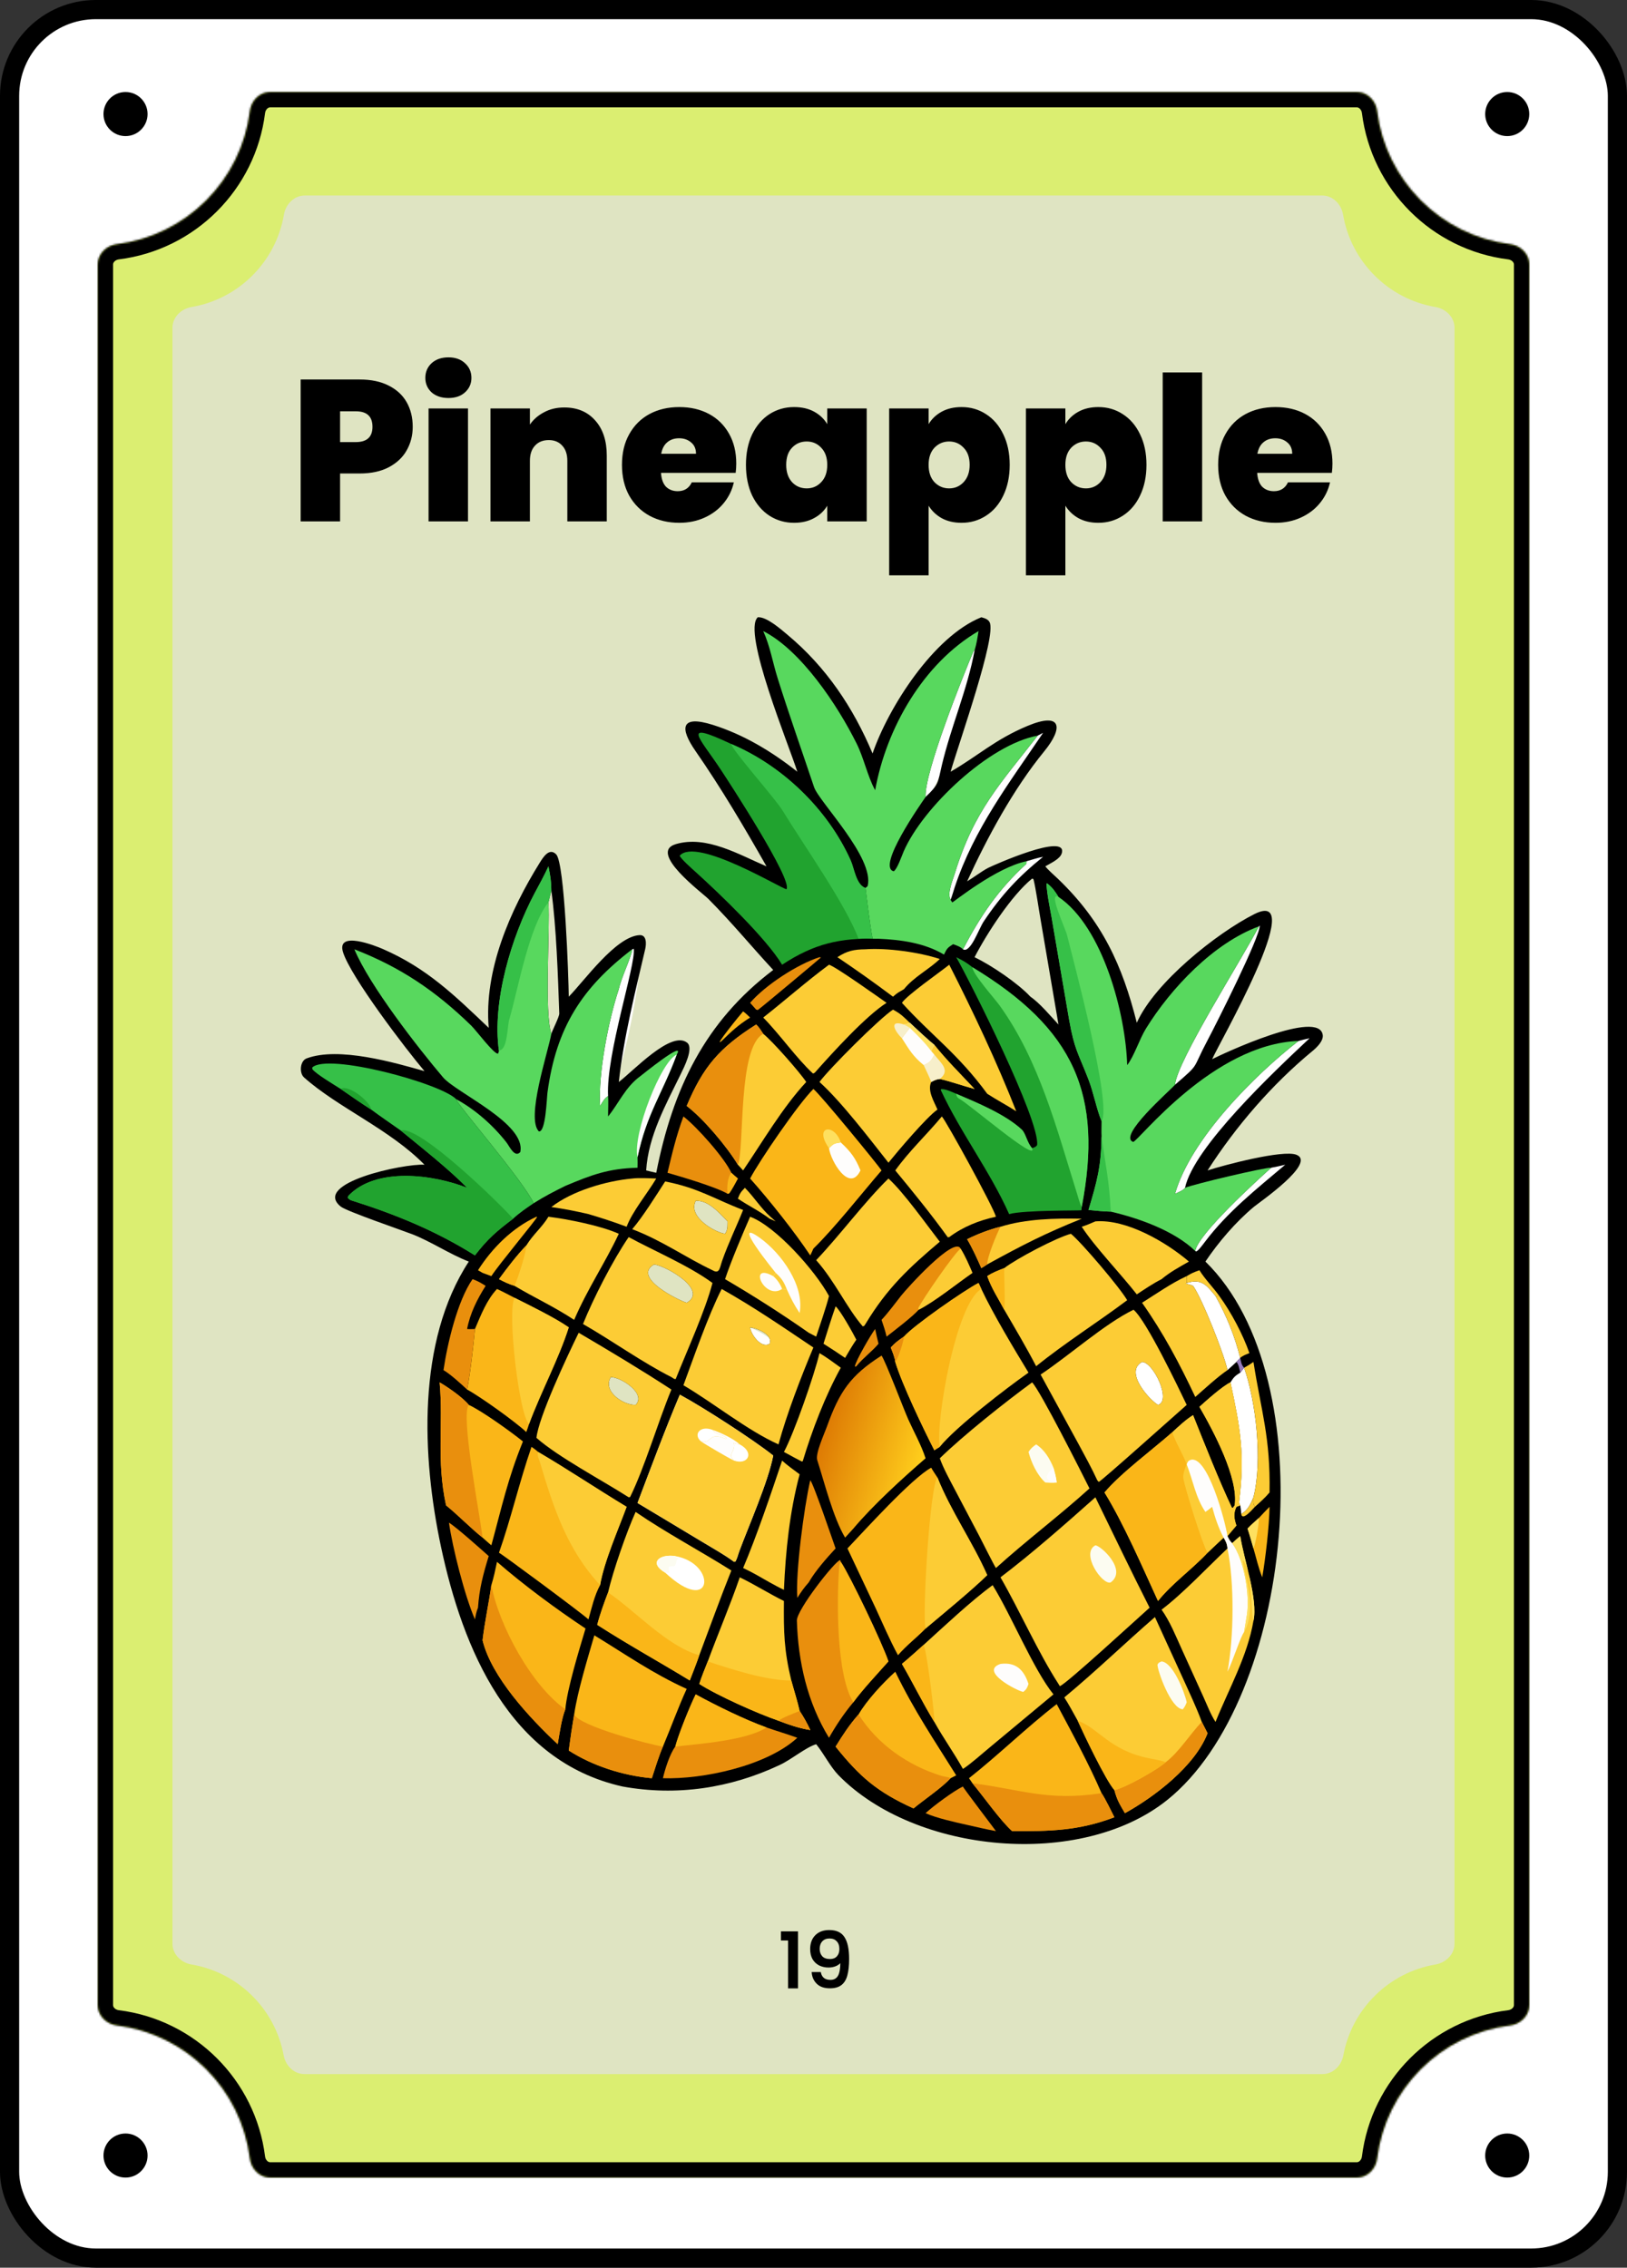 <svg width="849" height="1183" viewBox="0 0 849 1183" fill="none" xmlns="http://www.w3.org/2000/svg">
<rect x="0" y="0" width="849" height="1183" fill="#333333" stroke="none"/>
<rect x="5" y="5" width="839" height="1173" rx="45" fill="white"/>
<rect x="5" y="5" width="839" height="1173" rx="45" stroke="black" stroke-width="10"/>
<circle cx="786.5" cy="1124.5" r="11.5" fill="black"/>
<circle cx="786.5" cy="59.5" r="11.5" fill="black"/>
<path d="M77 1124.5C77 1130.85 71.851 1136 65.5 1136C59.149 1136 54 1130.85 54 1124.5C54 1118.15 59.149 1113 65.5 1113C71.851 1113 77 1118.15 77 1124.5Z" fill="black"/>
<path d="M77 59.5C77 65.851 71.851 71 65.5 71C59.149 71 54 65.851 54 59.5C54 53.149 59.149 48 65.5 48C71.851 48 77 53.149 77 59.5Z" fill="black"/>
<mask id="path-6-inside-1_1_2872" fill="white">
<path d="M708 48C713.523 48 717.934 52.5 718.616 57.98C723.122 94.183 751.817 122.878 788.02 127.384C793.5 128.066 798 132.477 798 138V1046C798 1051.52 793.5 1055.93 788.02 1056.62C751.817 1061.12 723.122 1089.82 718.616 1126.02C717.934 1131.5 713.523 1136 708 1136H141C135.477 1136 131.066 1131.5 130.384 1126.02C125.878 1089.82 97.183 1061.12 60.98 1056.62C55.5 1055.93 51 1051.52 51 1046V138C51 132.477 55.5 128.066 60.98 127.384C97.183 122.878 125.878 94.183 130.384 57.98C131.066 52.5 135.477 48 141 48H708Z"/>
</mask>
<path d="M708 48C713.523 48 717.934 52.5 718.616 57.98C723.122 94.183 751.817 122.878 788.02 127.384C793.5 128.066 798 132.477 798 138V1046C798 1051.52 793.5 1055.93 788.02 1056.62C751.817 1061.12 723.122 1089.82 718.616 1126.02C717.934 1131.5 713.523 1136 708 1136H141C135.477 1136 131.066 1131.5 130.384 1126.02C125.878 1089.82 97.183 1061.12 60.98 1056.62C55.5 1055.93 51 1051.52 51 1046V138C51 132.477 55.5 128.066 60.98 127.384C97.183 122.878 125.878 94.183 130.384 57.98C131.066 52.5 135.477 48 141 48H708Z" fill="#DBEE71"/>
<path d="M130.384 1126.02L138.322 1125.03L130.384 1126.02ZM718.616 1126.02L710.678 1125.03L718.616 1126.02ZM788.02 1056.62L789.008 1064.56L788.02 1056.62ZM718.616 57.98L726.555 56.992L718.616 57.98ZM718.616 57.98L710.678 58.968C715.635 98.806 747.194 130.365 787.032 135.322L788.02 127.384L789.008 119.445C756.44 115.392 730.608 89.56 726.555 56.992L718.616 57.98ZM798 138H790V1046H798H806V138H798ZM788.02 1056.62L787.032 1048.68C747.194 1053.64 715.635 1085.19 710.678 1125.03L718.616 1126.02L726.555 1127.01C730.608 1094.44 756.44 1068.61 789.008 1064.56L788.02 1056.62ZM708 1136V1128H141V1136V1144H708V1136ZM130.384 1126.02L138.322 1125.03C133.365 1085.19 101.806 1053.64 61.968 1048.68L60.98 1056.62L59.992 1064.56C92.56 1068.61 118.392 1094.44 122.445 1127.01L130.384 1126.02ZM51 1046H59V138H51H43V1046H51ZM60.98 127.384L61.968 135.322C101.806 130.365 133.365 98.806 138.322 58.968L130.384 57.98L122.445 56.992C118.392 89.56 92.56 115.392 59.992 119.445L60.98 127.384ZM141 48V56H708V48V40H141V48ZM130.384 57.98L138.322 58.968C138.438 58.039 138.872 57.231 139.427 56.696C139.954 56.189 140.494 56 141 56V48V40C130.84 40 123.547 48.133 122.445 56.992L130.384 57.98ZM51 138H59C59 137.494 59.189 136.954 59.696 136.427C60.231 135.872 61.039 135.438 61.968 135.322L60.98 127.384L59.992 119.445C51.133 120.547 43 127.84 43 138H51ZM60.98 1056.62L61.968 1048.68C61.039 1048.56 60.231 1048.13 59.696 1047.57C59.189 1047.05 59 1046.51 59 1046H51H43C43 1056.16 51.133 1063.45 59.992 1064.56L60.98 1056.62ZM141 1136V1128C140.494 1128 139.954 1127.81 139.427 1127.3C138.872 1126.77 138.438 1125.96 138.322 1125.03L130.384 1126.02L122.445 1127.01C123.547 1135.87 130.84 1144 141 1144V1136ZM718.616 1126.02L710.678 1125.03C710.562 1125.96 710.128 1126.77 709.573 1127.3C709.046 1127.81 708.506 1128 708 1128V1136V1144C718.16 1144 725.453 1135.87 726.555 1127.01L718.616 1126.02ZM798 1046H790C790 1046.51 789.811 1047.05 789.304 1047.57C788.769 1048.13 787.961 1048.56 787.032 1048.68L788.02 1056.62L789.008 1064.56C797.867 1063.45 806 1056.16 806 1046H798ZM788.02 127.384L787.032 135.322C787.961 135.438 788.769 135.872 789.304 136.427C789.811 136.954 790 137.494 790 138H798H806C806 127.84 797.867 120.547 789.008 119.445L788.02 127.384ZM718.616 57.98L726.555 56.992C725.453 48.133 718.16 40 708 40V48V56C708.506 56 709.046 56.189 709.573 56.696C710.128 57.231 710.562 58.039 710.678 58.968L718.616 57.98Z" fill="black" mask="url(#path-6-inside-1_1_2872)"/>
<path d="M690 102C695.523 102 699.911 106.512 700.837 111.957C705.019 136.563 724.437 155.981 749.043 160.163C754.488 161.089 759 165.477 759 171V1014C759 1019.52 754.488 1023.91 749.043 1024.84C724.711 1028.97 705.454 1048 700.984 1072.22C699.993 1077.59 695.633 1082 690.175 1082H158.825C153.367 1082 149.007 1077.59 148.016 1072.22C143.546 1048 124.288 1028.97 99.957 1024.84C94.512 1023.91 90 1019.52 90 1014V171C90 165.477 94.512 161.089 99.957 160.163C124.563 155.981 143.981 136.563 148.163 111.957C149.089 106.512 153.477 102 159 102H690Z" fill="#DFE4C2"/>
<mask id="path-9-outside-2_1_2872" maskUnits="userSpaceOnUse" x="407" y="1006" width="37" height="32" fill="black">
<rect fill="white" x="407" y="1006" width="37" height="32"/>
<path d="M407.8 1012V1007.84H416.12V1037H411.52V1012H407.8ZM428.064 1029.08C428.331 1030.41 428.904 1031.43 429.784 1032.12C430.664 1032.81 431.851 1033.16 433.344 1033.16C435.238 1033.16 436.624 1032.41 437.504 1030.92C438.384 1029.43 438.824 1026.88 438.824 1023.28C438.184 1024.19 437.278 1024.89 436.104 1025.4C434.958 1025.88 433.704 1026.12 432.344 1026.12C430.611 1026.12 429.038 1025.77 427.624 1025.08C426.211 1024.36 425.091 1023.31 424.264 1021.92C423.464 1020.51 423.064 1018.8 423.064 1016.8C423.064 1013.87 423.918 1011.53 425.624 1009.8C427.358 1008.04 429.731 1007.16 432.744 1007.16C436.371 1007.16 438.944 1008.37 440.464 1010.8C442.011 1013.2 442.784 1016.89 442.784 1021.88C442.784 1025.32 442.491 1028.13 441.904 1030.32C441.344 1032.51 440.358 1034.16 438.944 1035.28C437.531 1036.4 435.571 1036.96 433.064 1036.96C430.211 1036.96 428.011 1036.21 426.464 1034.72C424.918 1033.23 424.051 1031.35 423.864 1029.08H428.064ZM433.144 1022.28C434.744 1022.28 435.998 1021.79 436.904 1020.8C437.838 1019.79 438.304 1018.45 438.304 1016.8C438.304 1014.96 437.811 1013.53 436.824 1012.52C435.864 1011.48 434.544 1010.96 432.864 1010.96C431.184 1010.96 429.851 1011.49 428.864 1012.56C427.904 1013.6 427.424 1014.97 427.424 1016.68C427.424 1018.31 427.891 1019.65 428.824 1020.72C429.784 1021.76 431.224 1022.28 433.144 1022.28Z"/>
</mask>
<path d="M407.8 1012V1007.84H416.12V1037H411.52V1012H407.8ZM428.064 1029.08C428.331 1030.41 428.904 1031.43 429.784 1032.12C430.664 1032.81 431.851 1033.16 433.344 1033.16C435.238 1033.16 436.624 1032.41 437.504 1030.92C438.384 1029.43 438.824 1026.88 438.824 1023.28C438.184 1024.19 437.278 1024.89 436.104 1025.4C434.958 1025.88 433.704 1026.12 432.344 1026.12C430.611 1026.12 429.038 1025.77 427.624 1025.08C426.211 1024.36 425.091 1023.31 424.264 1021.92C423.464 1020.51 423.064 1018.8 423.064 1016.8C423.064 1013.87 423.918 1011.53 425.624 1009.8C427.358 1008.04 429.731 1007.16 432.744 1007.16C436.371 1007.16 438.944 1008.37 440.464 1010.8C442.011 1013.2 442.784 1016.89 442.784 1021.88C442.784 1025.32 442.491 1028.13 441.904 1030.32C441.344 1032.51 440.358 1034.16 438.944 1035.28C437.531 1036.4 435.571 1036.96 433.064 1036.96C430.211 1036.96 428.011 1036.21 426.464 1034.72C424.918 1033.23 424.051 1031.35 423.864 1029.08H428.064ZM433.144 1022.28C434.744 1022.28 435.998 1021.79 436.904 1020.8C437.838 1019.79 438.304 1018.45 438.304 1016.8C438.304 1014.96 437.811 1013.53 436.824 1012.52C435.864 1011.48 434.544 1010.96 432.864 1010.96C431.184 1010.96 429.851 1011.49 428.864 1012.56C427.904 1013.6 427.424 1014.97 427.424 1016.68C427.424 1018.31 427.891 1019.65 428.824 1020.72C429.784 1021.76 431.224 1022.28 433.144 1022.28Z" fill="black"/>
<path d="M407.8 1012H407.5V1012.3H407.8V1012ZM407.8 1007.84V1007.54H407.5V1007.84H407.8ZM416.12 1007.84H416.42V1007.54H416.12V1007.84ZM416.12 1037V1037.3H416.42V1037H416.12ZM411.52 1037H411.22V1037.3H411.52V1037ZM411.52 1012H411.82V1011.7H411.52V1012ZM407.8 1012H408.1V1007.84H407.8H407.5V1012H407.8ZM407.8 1007.84V1008.14H416.12V1007.84V1007.54H407.8V1007.84ZM416.12 1007.84H415.82V1037H416.12H416.42V1007.84H416.12ZM416.12 1037V1036.7H411.52V1037V1037.3H416.12V1037ZM411.52 1037H411.82V1012H411.52H411.22V1037H411.52ZM411.52 1012V1011.7H407.8V1012V1012.3H411.52V1012ZM428.064 1029.08L428.359 1029.02L428.31 1028.78H428.064V1029.08ZM429.784 1032.12L429.599 1032.36L429.784 1032.12ZM437.504 1030.92L437.246 1030.77L437.504 1030.92ZM438.824 1023.28H439.124V1022.33L438.579 1023.11L438.824 1023.28ZM436.104 1025.4L436.22 1025.68L436.223 1025.68L436.104 1025.4ZM427.624 1025.08L427.488 1025.35L427.492 1025.35L427.624 1025.08ZM424.264 1021.92L424.003 1022.07L424.007 1022.07L424.264 1021.92ZM425.624 1009.8L425.411 1009.59L425.411 1009.59L425.624 1009.8ZM440.464 1010.8L440.21 1010.96L440.212 1010.96L440.464 1010.8ZM441.904 1030.32L441.615 1030.24L441.614 1030.25L441.904 1030.32ZM438.944 1035.28L439.131 1035.52L438.944 1035.28ZM426.464 1034.72L426.256 1034.94L426.464 1034.72ZM423.864 1029.08V1028.78H423.539L423.565 1029.1L423.864 1029.08ZM436.904 1020.8L436.684 1020.6L436.683 1020.6L436.904 1020.8ZM436.824 1012.52L436.604 1012.72L436.609 1012.73L436.824 1012.52ZM428.864 1012.56L428.644 1012.36L428.644 1012.36L428.864 1012.56ZM428.824 1020.72L428.599 1020.92L428.604 1020.92L428.824 1020.72ZM428.064 1029.08L427.77 1029.14C428.048 1030.53 428.651 1031.61 429.599 1032.36L429.784 1032.12L429.97 1031.88C429.157 1031.24 428.614 1030.3 428.359 1029.02L428.064 1029.08ZM429.784 1032.12L429.599 1032.36C430.547 1033.1 431.806 1033.46 433.344 1033.46V1033.16V1032.86C431.896 1032.86 430.782 1032.52 429.97 1031.88L429.784 1032.12ZM433.344 1033.16V1033.46C435.332 1033.46 436.823 1032.67 437.763 1031.07L437.504 1030.92L437.246 1030.77C436.426 1032.16 435.143 1032.86 433.344 1032.86V1033.16ZM437.504 1030.92L437.763 1031.07C438.687 1029.5 439.124 1026.89 439.124 1023.28H438.824H438.524C438.524 1026.87 438.082 1029.35 437.246 1030.77L437.504 1030.92ZM438.824 1023.28L438.579 1023.11C437.976 1023.96 437.116 1024.64 435.985 1025.12L436.104 1025.4L436.223 1025.68C437.439 1025.15 438.393 1024.41 439.069 1023.45L438.824 1023.28ZM436.104 1025.4L435.989 1025.12C434.882 1025.59 433.668 1025.82 432.344 1025.82V1026.12V1026.42C433.74 1026.42 435.034 1026.17 436.22 1025.68L436.104 1025.4ZM432.344 1026.12V1025.82C430.652 1025.82 429.125 1025.48 427.757 1024.81L427.624 1025.08L427.492 1025.35C428.951 1026.06 430.57 1026.42 432.344 1026.42V1026.12ZM427.624 1025.08L427.761 1024.81C426.399 1024.12 425.32 1023.11 424.522 1021.77L424.264 1021.92L424.007 1022.07C424.862 1023.51 426.024 1024.6 427.488 1025.35L427.624 1025.08ZM424.264 1021.92L424.525 1021.77C423.756 1020.41 423.364 1018.76 423.364 1016.8H423.064H422.764C422.764 1018.84 423.173 1020.6 424.003 1022.07L424.264 1021.92ZM423.064 1016.8H423.364C423.364 1013.93 424.198 1011.68 425.838 1010.01L425.624 1009.8L425.411 1009.59C423.638 1011.39 422.764 1013.81 422.764 1016.8H423.064ZM425.624 1009.8L425.838 1010.01C427.503 1008.32 429.793 1007.46 432.744 1007.46V1007.16V1006.86C429.67 1006.86 427.212 1007.76 425.411 1009.59L425.624 1009.8ZM432.744 1007.16V1007.46C436.299 1007.46 438.76 1008.64 440.21 1010.96L440.464 1010.8L440.719 1010.64C439.129 1008.1 436.443 1006.86 432.744 1006.86V1007.16ZM440.464 1010.8L440.212 1010.96C441.712 1013.29 442.484 1016.91 442.484 1021.88H442.784H443.084C443.084 1016.87 442.31 1013.11 440.717 1010.64L440.464 1010.8ZM442.784 1021.88H442.484C442.484 1025.31 442.192 1028.09 441.615 1030.24L441.904 1030.32L442.194 1030.4C442.79 1028.18 443.084 1025.33 443.084 1021.88H442.784ZM441.904 1030.32L441.614 1030.25C441.066 1032.38 440.108 1033.97 438.758 1035.04L438.944 1035.28L439.131 1035.52C440.607 1034.35 441.623 1032.63 442.195 1030.39L441.904 1030.32ZM438.944 1035.28L438.758 1035.04C437.415 1036.11 435.529 1036.66 433.064 1036.66V1036.96V1037.26C435.613 1037.26 437.647 1036.69 439.131 1035.52L438.944 1035.28ZM433.064 1036.96V1036.66C430.263 1036.66 428.147 1035.93 426.673 1034.5L426.464 1034.72L426.256 1034.94C427.875 1036.5 430.159 1037.26 433.064 1037.26V1036.96ZM426.464 1034.72L426.673 1034.5C425.182 1033.06 424.344 1031.25 424.163 1029.06L423.864 1029.08L423.565 1029.1C423.758 1031.44 424.654 1033.39 426.256 1034.94L426.464 1034.72ZM423.864 1029.08V1029.38H428.064V1029.08V1028.78H423.864V1029.08ZM433.144 1022.28V1022.58C434.811 1022.58 436.151 1022.06 437.125 1021L436.904 1020.8L436.683 1020.6C435.845 1021.51 434.678 1021.98 433.144 1021.98V1022.28ZM436.904 1020.8L437.125 1021C438.119 1019.92 438.604 1018.51 438.604 1016.8H438.304H438.004C438.004 1018.39 437.556 1019.65 436.684 1020.6L436.904 1020.8ZM438.304 1016.8H438.604C438.604 1014.91 438.095 1013.4 437.039 1012.31L436.824 1012.52L436.609 1012.73C437.527 1013.67 438.004 1015.01 438.004 1016.8H438.304ZM436.824 1012.52L437.045 1012.32C436.017 1011.2 434.611 1010.66 432.864 1010.66V1010.96V1011.26C434.478 1011.26 435.711 1011.76 436.604 1012.72L436.824 1012.52ZM432.864 1010.96V1010.66C431.115 1010.66 429.697 1011.22 428.644 1012.36L428.864 1012.56L429.085 1012.76C430.005 1011.77 431.254 1011.26 432.864 1011.26V1010.96ZM428.864 1012.56L428.644 1012.36C427.623 1013.46 427.124 1014.91 427.124 1016.68H427.424H427.724C427.724 1015.03 428.186 1013.74 429.085 1012.76L428.864 1012.56ZM427.424 1016.68H427.124C427.124 1018.37 427.61 1019.79 428.599 1020.92L428.824 1020.72L429.05 1020.52C428.172 1019.52 427.724 1018.25 427.724 1016.68H427.424ZM428.824 1020.72L428.604 1020.92C429.639 1022.04 431.172 1022.58 433.144 1022.58V1022.28V1021.98C431.277 1021.98 429.93 1021.48 429.045 1020.52L428.824 1020.72Z" fill="black" mask="url(#path-9-outside-2_1_2872)"/>
<path d="M215.365 222.65C215.365 227.13 214.315 231.225 212.215 234.935C210.185 238.575 207.07 241.515 202.87 243.755C198.74 245.925 193.665 247.01 187.645 247.01H177.46V272H156.88V197.975H187.645C193.595 197.975 198.635 199.025 202.765 201.125C206.965 203.225 210.115 206.13 212.215 209.84C214.315 213.55 215.365 217.82 215.365 222.65ZM185.65 230.63C191.46 230.63 194.365 227.97 194.365 222.65C194.365 217.26 191.46 214.565 185.65 214.565H177.46V230.63H185.65ZM234.028 207.635C230.388 207.635 227.448 206.655 225.208 204.695C223.038 202.665 221.953 200.145 221.953 197.135C221.953 194.055 223.038 191.5 225.208 189.47C227.448 187.44 230.388 186.425 234.028 186.425C237.598 186.425 240.468 187.44 242.638 189.47C244.878 191.5 245.998 194.055 245.998 197.135C245.998 200.145 244.878 202.665 242.638 204.695C240.468 206.655 237.598 207.635 234.028 207.635ZM244.213 213.095V272H223.633V213.095H244.213ZM294.468 212.57C301.258 212.57 306.648 214.845 310.638 219.395C314.628 223.875 316.623 229.965 316.623 237.665V272H296.043V240.395C296.043 237.035 295.168 234.41 293.418 232.52C291.668 230.56 289.323 229.58 286.383 229.58C283.303 229.58 280.888 230.56 279.138 232.52C277.388 234.41 276.513 237.035 276.513 240.395V272H255.933V213.095H276.513V221.495C278.333 218.835 280.783 216.7 283.863 215.09C286.943 213.41 290.478 212.57 294.468 212.57ZM384.195 241.865C384.195 243.475 384.09 245.085 383.88 246.695H344.925C345.135 249.915 346.01 252.33 347.55 253.94C349.16 255.48 351.19 256.25 353.64 256.25C357.07 256.25 359.52 254.71 360.99 251.63H382.935C382.025 255.69 380.24 259.33 377.58 262.55C374.99 265.7 371.7 268.185 367.71 270.005C363.72 271.825 359.31 272.735 354.48 272.735C348.67 272.735 343.49 271.51 338.94 269.06C334.46 266.61 330.925 263.11 328.335 258.56C325.815 254.01 324.555 248.655 324.555 242.495C324.555 236.335 325.815 231.015 328.335 226.535C330.855 221.985 334.355 218.485 338.835 216.035C343.385 213.585 348.6 212.36 354.48 212.36C360.29 212.36 365.435 213.55 369.915 215.93C374.395 218.31 377.895 221.74 380.415 226.22C382.935 230.63 384.195 235.845 384.195 241.865ZM363.195 236.72C363.195 234.2 362.355 232.24 360.675 230.84C358.995 229.37 356.895 228.635 354.375 228.635C351.855 228.635 349.79 229.335 348.18 230.735C346.57 232.065 345.52 234.06 345.03 236.72H363.195ZM389.257 242.495C389.257 236.405 390.342 231.085 392.512 226.535C394.752 221.985 397.762 218.485 401.542 216.035C405.392 213.585 409.662 212.36 414.352 212.36C418.412 212.36 421.912 213.165 424.852 214.775C427.792 216.385 430.067 218.555 431.677 221.285V213.095H452.257V272H431.677V263.81C430.067 266.54 427.757 268.71 424.747 270.32C421.807 271.93 418.342 272.735 414.352 272.735C409.662 272.735 405.392 271.51 401.542 269.06C397.762 266.61 394.752 263.11 392.512 258.56C390.342 253.94 389.257 248.585 389.257 242.495ZM431.677 242.495C431.677 238.715 430.627 235.74 428.527 233.57C426.497 231.4 423.977 230.315 420.967 230.315C417.887 230.315 415.332 231.4 413.302 233.57C411.272 235.67 410.257 238.645 410.257 242.495C410.257 246.275 411.272 249.285 413.302 251.525C415.332 253.695 417.887 254.78 420.967 254.78C423.977 254.78 426.497 253.695 428.527 251.525C430.627 249.355 431.677 246.345 431.677 242.495ZM484.564 221.285C486.174 218.555 488.449 216.385 491.389 214.775C494.329 213.165 497.794 212.36 501.784 212.36C506.474 212.36 510.709 213.585 514.489 216.035C518.339 218.485 521.349 221.985 523.519 226.535C525.759 231.085 526.879 236.405 526.879 242.495C526.879 248.585 525.759 253.94 523.519 258.56C521.349 263.11 518.339 266.61 514.489 269.06C510.709 271.51 506.474 272.735 501.784 272.735C497.794 272.735 494.329 271.93 491.389 270.32C488.519 268.71 486.244 266.54 484.564 263.81V300.14H463.984V213.095H484.564V221.285ZM505.984 242.495C505.984 238.645 504.934 235.67 502.834 233.57C500.804 231.4 498.284 230.315 495.274 230.315C492.264 230.315 489.709 231.4 487.609 233.57C485.579 235.74 484.564 238.715 484.564 242.495C484.564 246.345 485.579 249.355 487.609 251.525C489.709 253.695 492.264 254.78 495.274 254.78C498.284 254.78 500.804 253.695 502.834 251.525C504.934 249.285 505.984 246.275 505.984 242.495ZM555.932 221.285C557.542 218.555 559.817 216.385 562.757 214.775C565.697 213.165 569.162 212.36 573.152 212.36C577.842 212.36 582.077 213.585 585.857 216.035C589.707 218.485 592.717 221.985 594.887 226.535C597.127 231.085 598.247 236.405 598.247 242.495C598.247 248.585 597.127 253.94 594.887 258.56C592.717 263.11 589.707 266.61 585.857 269.06C582.077 271.51 577.842 272.735 573.152 272.735C569.162 272.735 565.697 271.93 562.757 270.32C559.887 268.71 557.612 266.54 555.932 263.81V300.14H535.352V213.095H555.932V221.285ZM577.352 242.495C577.352 238.645 576.302 235.67 574.202 233.57C572.172 231.4 569.652 230.315 566.642 230.315C563.632 230.315 561.077 231.4 558.977 233.57C556.947 235.74 555.932 238.715 555.932 242.495C555.932 246.345 556.947 249.355 558.977 251.525C561.077 253.695 563.632 254.78 566.642 254.78C569.652 254.78 572.172 253.695 574.202 251.525C576.302 249.285 577.352 246.275 577.352 242.495ZM627.299 194.3V272H606.719V194.3H627.299ZM695.299 241.865C695.299 243.475 695.194 245.085 694.984 246.695H656.029C656.239 249.915 657.114 252.33 658.654 253.94C660.264 255.48 662.294 256.25 664.744 256.25C668.174 256.25 670.624 254.71 672.094 251.63H694.039C693.129 255.69 691.344 259.33 688.684 262.55C686.094 265.7 682.804 268.185 678.814 270.005C674.824 271.825 670.414 272.735 665.584 272.735C659.774 272.735 654.594 271.51 650.044 269.06C645.564 266.61 642.029 263.11 639.439 258.56C636.919 254.01 635.659 248.655 635.659 242.495C635.659 236.335 636.919 231.015 639.439 226.535C641.959 221.985 645.459 218.485 649.939 216.035C654.489 213.585 659.704 212.36 665.584 212.36C671.394 212.36 676.539 213.55 681.019 215.93C685.499 218.31 688.999 221.74 691.519 226.22C694.039 230.63 695.299 235.845 695.299 241.865ZM674.299 236.72C674.299 234.2 673.459 232.24 671.779 230.84C670.099 229.37 667.999 228.635 665.479 228.635C662.959 228.635 660.894 229.335 659.284 230.735C657.674 232.065 656.624 234.06 656.134 236.72H674.299Z" fill="black"/>
<ellipse cx="378" cy="810.146" rx="61.544" ry="119.427" transform="rotate(1.531 378 810.146)" fill="white"/>
<ellipse cx="322.94" cy="536.75" rx="5.515" ry="45.518" transform="rotate(12.236 322.94 536.75)" fill="white"/>
<ellipse cx="339.433" cy="577.173" rx="5.515" ry="31.633" transform="rotate(21.13 339.433 577.173)" fill="white"/>
<ellipse cx="494.88" cy="377.187" rx="5.515" ry="43.888" transform="rotate(18.204 494.88 377.187)" fill="white"/>
<path d="M520.575 423.945C504.455 446.567 497.139 471.995 494.659 470.228C492.178 468.46 495.472 440.166 511.592 417.544C527.712 394.921 542.791 378.015 545.272 379.782C547.752 381.55 536.695 401.322 520.575 423.945Z" fill="white"/>
<path d="M530.577 465.243C521.197 475.105 503.944 498.154 502.15 496.448C500.357 494.742 514.704 468.928 524.083 459.067C533.463 449.205 542.52 442.594 544.313 444.299C546.107 446.005 539.957 455.382 530.577 465.243Z" fill="white"/>
<path d="M652.049 503.282C646.18 515.561 625.227 566.548 612.385 566.013C599.542 565.478 638.094 511.696 643.964 499.417C649.833 487.138 656.402 478.049 658.635 479.117C660.867 480.184 657.919 491.003 652.049 503.282Z" fill="white"/>
<path d="M670.876 559.752C658.405 568.154 620.845 623.679 612.385 623.806C603.925 623.933 647.703 559.752 664.335 553.626C673.639 543.692 682.645 537.011 684.451 538.703C686.257 540.394 680.18 549.818 670.876 559.752Z" fill="white"/>
<path d="M663.314 620.274C652.846 624.659 622.077 664.177 614.836 662.3C607.596 660.423 643.472 614.83 657.56 613.403C665.277 606.941 672.821 603.24 674.41 605.137C675.999 607.034 671.031 613.812 663.314 620.274Z" fill="white"/>
<path d="M633.203 674.371C638.605 678.102 687.836 779.525 648.773 790.227C609.709 800.93 622.701 692.065 625.054 678.102C612.385 670.453 619.292 660.695 621.542 659.665C623.792 658.635 629.013 665.219 633.203 674.371Z" fill="white"/>
<path d="M591.495 677.483C596.897 681.213 646.128 782.637 607.065 793.339C568.001 804.041 580.993 695.176 583.346 681.213C570.677 673.564 577.584 663.807 579.834 662.776C582.084 661.746 587.305 668.33 591.495 677.483Z" fill="white"/>
<path d="M395.429 322.014C400.027 321.652 407.458 328.254 411.042 331.247C431.149 348.043 445.272 369.186 455.32 393.082C463.506 369.178 487.135 332.005 512.085 322.014C513.758 322.498 515.565 322.947 516.416 324.639C520.079 331.923 500.685 386.65 496.039 402.592C510.313 394.356 519.188 385.786 536.182 378.694C554.12 371.208 554.945 379.669 544.909 391.938C528.769 411.666 515.191 436.817 504.667 459.777C507.967 457.831 512.269 454.481 515.74 452.706C518.432 451.355 557.23 434.051 554.055 445.115C553.172 448.193 548.059 450.391 545.456 451.96C547.226 454.15 550.039 456.512 552.106 458.503C575.185 480.663 585.617 503.472 593.202 533.556C602.623 512.423 635.008 486.73 654.511 476.89C683.507 462.262 635.159 546.008 632.524 552.559C638.052 549.724 688.59 526.07 690.238 540.029C690.604 543.138 686.96 546.626 684.778 548.373C663.68 565.794 644.891 587.59 630.129 610.588C638.583 607.832 669.526 599.641 676.508 602.423C687.131 606.658 656.99 627.324 654.191 629.667C644.743 637.577 635.881 647.928 629.007 658.131C691.966 719.646 674.661 886.469 609.09 939.008C563.984 975.149 477.58 967.065 437.549 926.09C433.381 921.806 430.11 915.273 426.272 910.399L425.893 909.921C420.441 911.564 413.144 917.793 406.98 920.7C381.061 932.925 353.015 937.115 324.812 931.973C265.752 918.784 241.448 860.082 230.118 806.915C220.132 760.06 217.405 699.801 244.631 658.131C234.805 654.386 224.971 647.675 214.917 643.798C209.637 641.762 180.841 631.887 177.814 629.448C162.644 617.225 210.571 606.932 221.511 607.616C203.376 589.09 176.345 577.848 158.632 562.055C156.069 559.771 156.52 553.436 160.021 552.135C176.831 545.881 205.876 554.363 221.511 558.787C211.998 547.613 182.749 509.286 178.956 496.592C175.584 485.306 195.939 493.406 199.741 495.062C222.876 505.133 237.148 519.226 255.025 536.195C252.471 506.259 266.162 474.947 281.629 450.096C283.374 447.293 286.616 441.956 290.248 445.734C294.697 450.362 296.661 509.677 296.793 519.953C304.959 511.64 321.313 488.57 333.688 487.836C337.535 487.609 337.291 492.5 336.682 495.115C331.35 518.011 325.484 541.015 322.903 564.444C330.356 558.854 350.253 537.376 358.552 543.952C362.099 546.763 356.979 556.732 355.166 560.45C347.431 576.316 338.309 592.558 337.18 610.588C338.88 611.036 340.72 611.424 342.443 611.821C351.089 567.977 367.857 532.955 403.482 506.01C391.788 493.406 382.172 481.549 369.621 468.936C366.445 465.743 338 444.695 352.617 440.372C368.685 435.616 385.62 445.87 399.987 451.96C388.294 431.401 376.447 411.273 362.944 391.817C354.7 379.942 354.946 372.775 372.032 378.171C388.212 383.281 402.823 392.109 416.055 402.592C411.975 389.448 387.113 329.494 395.429 322.014ZM604.274 732.905C611.465 730.894 601.899 710.573 595.944 710.504C586.347 715.731 600.223 730.702 604.274 732.905ZM379.644 637.165C375.394 632.817 369.593 625.987 363.023 626.453C358.66 635.139 373.88 643.199 378.351 643.635C379.833 641.438 379.569 639.856 379.644 637.165ZM383.046 814.776L383.78 814.604C384.773 812.801 385.075 811.128 385.779 809.231C390.843 795.604 400.891 772.913 403.482 759.331C393.009 750.992 366.881 734.13 354.756 727.577C346.92 746.15 339.829 765.216 332.671 784.075L366.831 804.574C372.412 807.994 377.776 810.854 383.046 814.776ZM538.582 458.337C527.722 467.202 514.928 487.038 508.547 499.344C517.266 503.537 531.185 512.92 537.684 519.953C542.458 523.171 548.224 530.052 552.336 534.471L543.087 480.247C542.111 474.773 540.518 463.493 539.275 458.615L538.582 458.337ZM649.211 713.518C648.619 714.277 647.805 715.383 647.187 716.073C644.49 717.747 643.756 718.455 642.082 721.165L642.227 721.851C647.083 744.531 649.67 758.597 646.654 782.829C646.511 783.97 646.582 784.467 647.187 785.319C647.476 786.942 647.572 788.164 647.696 789.811C651.203 787.798 652.595 784.613 654.076 781.106C658.891 762.089 655.441 731.342 649.211 713.518ZM618.368 619.659C622.895 598.471 664.652 559.171 683.355 541.645C681.312 542.059 679.584 542.51 677.577 543.048C654.941 560.646 621.451 593.937 613.145 622.775C614.541 622.159 617.658 620.9 618.368 619.659ZM317.306 571.774C316.178 549.885 331.882 503.258 330.703 494.959L329.904 495.229C329.229 499.972 324.332 509.564 322.903 516.023C317.508 532.287 312.082 560.017 313.141 576.95C314.489 574.839 315.258 573.104 317.306 571.774ZM391.422 692.46C391.704 696.013 397.294 703.867 401.626 700.984C403.411 696.131 394.935 692.894 391.422 692.46ZM286.184 470.703C287.051 485.436 283.962 528.318 287.701 539.315C288.414 537.072 291.892 530.375 291.836 528.737C291.168 509.273 290.316 483.539 287.701 464.578C287.303 465.886 286.415 470.127 286.184 470.703ZM640.513 714.771C642.103 713.386 643.641 711.939 645.186 710.504C645.461 710.144 646.809 708.788 647.187 708.39C644.174 696.632 640.151 686.679 634.28 676.103C629.426 670.192 626.989 666.995 619.248 669.293L618.701 669.434C620.103 670.217 620.998 670.011 622.558 670.796C627.127 677.048 638.875 706.631 640.513 714.771ZM623.722 652.628L624.187 652.881C625.273 652.57 627.895 648.991 628.804 647.79C640.694 632.068 655.658 620.315 670.654 607.616C668.15 608.236 665.871 608.7 663.334 609.188C656.427 615.359 624.841 644.069 623.722 652.628ZM318.723 718.398C314.181 725.973 325.59 733.177 331.679 732.905C337.378 727.273 324.529 718.521 318.723 718.398ZM502.481 495.229C506.434 497.513 510.606 484.75 513.377 480.617C522.635 466.81 531.441 457.345 544.303 446.99C541.834 447.366 538.221 448.588 535.634 449.296C535.616 449.74 535.6 450.183 535.584 450.629C520.879 464.096 511.763 477.61 502.481 495.229ZM544.303 382.313L541.48 383.776C522.126 408.739 508.401 422.676 498.279 455.524C497.134 459.243 494.165 465.927 496.039 469.43C496.823 467.425 497.451 465.074 498.139 462.997C508.324 432.246 526.62 408.547 544.303 382.313ZM482.982 415.764C490.123 408.946 489.281 408.411 491.504 399.063C496.283 378.977 504.777 359.724 508.547 339.387L508.13 339.372C502.672 352.243 482.298 403.005 482.982 415.764ZM341.325 659.611C329.413 666.527 354.736 678.608 358.325 679.626C369.795 673.176 347.955 660.517 341.325 659.611ZM656.918 483.272C648.051 500.49 614.176 553.538 613.145 565.894C626.57 554.259 621.595 558.697 630.242 542.458C634.408 534.635 657.649 488.588 657.353 482.822L656.918 483.272Z" fill="url(#paint0_linear_1_2872)"/>
<path d="M286.184 451.959C287.172 456.951 287.636 459.498 287.701 464.578C287.303 465.886 286.415 470.127 286.184 470.703C287.051 485.436 283.963 528.318 287.701 539.315C285.758 549.752 274.438 583.274 281.17 590.224C284.795 590.845 285.277 572.97 285.684 569.928C290.219 536.04 303.748 515.178 329.904 495.228C329.229 499.972 324.332 509.564 322.903 516.022C317.508 532.286 312.082 560.016 313.141 576.95C314.489 574.839 315.258 573.104 317.306 571.774C317.559 574.489 317.285 579.392 317.306 582.438C322.953 575.498 326.273 567.176 334.02 561.501C334.825 560.911 358.042 542.05 353.138 550.174C345.597 570.523 337.347 581.17 332.671 603.736C332.718 605.651 332.725 607.267 332.671 609.188C317.515 609.556 308.555 612.955 295.005 618.657C288.998 621.623 284.175 624.104 278.488 627.687C272.769 615.557 238.241 575.847 238.023 573.409C247.98 578.772 257.343 587.101 264.271 595.962C265.829 597.955 268.55 604.201 271.485 601.018C274.72 586.153 238.03 570.089 231.178 562.018C218.315 546.866 192.702 514.026 184.924 495.228C208.97 504.579 227.163 516.815 245.893 535.024C248.535 537.593 257.935 550.227 259.897 549.647L260.37 548.31C256.687 522.391 266.927 488.767 278.871 466.177C281.377 461.44 283.98 456.855 286.184 451.959Z" fill="#58D85E"/>
<path d="M286.184 451.959C287.172 456.951 287.636 459.498 287.701 464.578C287.303 465.886 286.415 470.127 286.184 470.703C275.918 483.609 270.424 515.807 265.73 531.9C264.653 535.596 264.906 547.503 260.602 547.951L260.37 548.31C256.687 522.391 266.927 488.767 278.871 466.177C281.377 461.44 283.98 456.855 286.184 451.959Z" fill="#36C048"/>
<path d="M332.671 603.737C329.945 591.712 345.146 553.277 353.137 550.174C345.597 570.523 337.346 581.171 332.671 603.737Z" fill="#FEFDFC"/>
<path d="M574.818 584.893C572.153 578.454 570.643 569.963 567.941 563.019C562.367 548.697 560.675 547.6 557.874 531.875L548.665 478.173C547.716 472.845 546.285 466.099 546.068 460.853L546.475 460.905C549.377 463.191 550.381 464.867 552.336 467.895C575.627 483.649 587.437 529.2 588.185 555.644C591.776 551.095 594.56 542.125 597.975 536.587C610.993 515.483 633.359 491.92 656.918 483.272C648.051 500.49 614.176 553.538 613.145 565.894C610.406 569.069 583.11 592.688 591.3 595.721C594.063 595.353 632.829 544.671 677.577 543.048C654.941 560.646 621.451 593.936 613.145 622.775C614.541 622.159 617.658 620.9 618.368 619.658C622.749 617.783 660.158 608.914 663.334 609.188C656.427 615.358 624.841 644.069 623.722 652.627C612.746 642.052 594.22 635.489 579.613 632.088C575.769 631.998 571.836 631.569 567.997 631.217C572.471 616.236 574.581 608.794 574.818 592.773C574.671 590.855 574.808 586.934 574.818 584.893Z" fill="#58D85E"/>
<path d="M574.818 584.893C572.153 578.453 570.643 569.962 567.941 563.019C562.367 548.697 560.675 547.6 557.874 531.875L548.665 478.173C547.716 472.845 546.285 466.099 546.068 460.853L546.475 460.905C549.377 463.191 550.381 464.867 552.336 467.895C546.641 464.757 555.905 484.177 556.8 487.815C559.895 500.419 580.465 576.655 574.818 584.893Z" fill="#36C048"/>
<path d="M574.818 592.773L574.886 593.298C576.851 607.692 578.879 616.121 579.613 632.089C575.769 631.999 571.836 631.57 567.997 631.217C572.471 616.236 574.581 608.794 574.818 592.773Z" fill="#36C048"/>
<path d="M398.262 329.214C417.893 339.145 437.035 367.78 447.083 388.065C450.693 395.351 452.801 405.087 456.426 411.761L456.676 412.212C462.468 380.007 481.679 346.151 510.622 329.214C510 333.054 509.655 335.657 508.547 339.387L508.129 339.372C502.672 352.242 482.298 403.004 482.982 415.763C480.566 419.282 457.345 452.284 466.348 454.535C468.188 453.466 470.58 446.4 471.561 444.145C481.499 421.293 516.128 388.341 541.48 383.775C522.126 408.739 508.401 422.676 498.279 455.524C497.134 459.243 494.165 465.927 496.039 469.429L496.896 470.774C497.511 470.713 519.886 452.458 535.634 449.296C535.616 449.739 535.6 450.183 535.584 450.628C520.879 464.096 511.763 477.609 502.48 495.228C501.375 493.95 498.947 493.129 497.342 492.555C494.371 494.447 494.096 494.86 492.589 497.986C482.415 491.897 470.082 490.223 458.435 489.727H455.32C453.824 481.673 452.639 471.428 451.618 463.239L452.748 462.255C456.48 447.525 427.366 418.289 424.795 410.623C418.428 391.643 411.725 372.724 405.73 353.624C403.127 345.293 401.877 337.179 398.262 329.214Z" fill="#58D85E"/>
<path d="M642.083 721.165L642.227 721.852C647.083 744.532 649.67 758.598 646.654 782.83C646.511 783.971 646.582 784.467 647.188 785.319L645.186 786.084C643.493 789.574 644.033 792.438 645.186 795.843L640.513 801.342C641.066 802.632 641.926 804.118 642.975 805.054C644.428 803.694 645.616 802.593 647.188 801.342C648.982 813.234 656.547 834.473 654.076 845.526C651.007 863.888 641.063 881.415 634.28 898.295C631.745 894.391 629.881 889.482 627.94 885.189L616.604 860.216C613.49 853.373 610.47 845.793 606.127 839.727C617.109 831.469 630.2 817.523 640.513 807.791C640.33 805.45 639.711 804.132 638.501 802.142L630.129 810.026C621.855 818.859 611.512 826.104 604.274 835.204C596.239 817.716 586.431 794.934 576.357 778.593C585.109 768.265 601.283 756.395 611.844 747.067C615.426 743.814 618.448 740.851 622.558 738.249C628.466 752.984 636.112 772.409 642.851 786.6L643.359 786.592L644.278 785.319C646.365 771.175 633.261 746.659 625.889 733.903C629.435 730.697 638.046 722.997 642.083 721.165Z" fill="#FCCC35"/>
<path d="M611.844 747.067C612.593 750.96 618.045 759.715 619.248 763.938C618.364 766.139 617.142 769.179 617.614 771.601C618.8 777.693 627.406 805.273 630.129 810.025C621.855 818.858 611.512 826.104 604.274 835.204C596.239 817.716 586.431 794.933 576.357 778.592C585.109 768.265 601.283 756.395 611.844 747.067Z" fill="#FAB618"/>
<path d="M642.083 721.165L642.227 721.852C647.083 744.532 649.67 758.598 646.654 782.83C646.511 783.971 646.582 784.467 647.188 785.319L645.186 786.084C643.493 789.574 644.033 792.438 645.186 795.843L640.513 801.342C639.466 794.055 630.085 758.403 621.104 761.661C619.947 762.08 619.623 762.873 619.248 763.939C622.534 772.347 623.924 781.342 629.007 788.744C630.279 787.834 631.324 787.081 632.524 786.084C634.022 791.682 635.785 796.99 638.5 802.142L630.129 810.026C627.406 805.273 618.8 777.694 617.613 771.601C617.142 769.179 618.364 766.139 619.248 763.939C618.045 759.715 612.593 750.96 611.844 747.067C615.426 743.814 618.448 740.851 622.558 738.249C628.466 752.984 636.112 772.409 642.851 786.6L643.359 786.592L644.278 785.319C646.365 771.175 633.261 746.659 625.889 733.903C629.435 730.697 638.046 722.997 642.083 721.165Z" fill="#FCCC35"/>
<path d="M619.248 763.938C619.622 762.872 619.947 762.079 621.104 761.66C630.084 758.403 639.466 794.055 640.512 801.341C641.065 802.631 641.926 804.117 642.974 805.053C649.344 813.749 652.223 832.271 650.677 842.38L649.211 851.375C647.211 854.022 643.021 867.427 640.512 872.104C643.891 854.404 644.185 825.368 640.512 807.791C640.33 805.45 639.71 804.132 638.5 802.142C635.785 796.99 634.022 791.681 632.524 786.084C631.324 787.08 630.279 787.834 629.007 788.743C623.924 781.342 622.534 772.347 619.248 763.938Z" fill="#FEFDFC"/>
<path d="M647.188 801.341C648.982 813.233 656.547 834.472 654.076 845.525C652.409 838.106 653.914 822.582 649.107 814.336L648.511 813.992C647.791 816.433 656.684 838.451 649.212 851.375L650.677 842.379C652.223 832.271 649.344 813.749 642.975 805.053C644.428 803.694 645.616 802.593 647.188 801.341Z" fill="#FEE05F"/>
<path d="M408.12 503.276C399.773 489.445 375.491 466.223 363.343 455.219C361.642 453.679 355.119 447.985 354.699 446.376C363.412 436.453 408.447 464.059 410.4 463.878C413.776 459.061 380.061 407.509 376.199 401.643C365.006 384.647 354.597 375.48 381.636 388.153C408.294 399.4 431.968 422.225 443.906 448.82C445.824 453.092 446.711 461.511 451.619 463.24C452.639 471.429 453.824 481.674 455.32 489.727H458.435C438.284 489.183 424.929 492.245 408.12 503.276Z" fill="#21A32F"/>
<path d="M381.635 388.153C408.294 399.4 431.968 422.225 443.906 448.82C445.824 453.092 446.711 461.511 451.619 463.24C452.639 471.429 453.824 481.674 455.32 489.727C452.975 489.469 450.345 489.407 448.008 489.727C441.235 471.716 419.325 440.82 408.466 423.006C404.473 416.455 381.406 390.645 381.635 388.153Z" fill="#36C048"/>
<path d="M498.969 499.344C502.45 501.081 504.374 502.165 507.434 504.597C560.612 536.79 575.745 571.048 564.461 629.687L564.325 631.363C563.973 631.629 534.369 631.19 526.581 633.371C516.557 610.898 501.213 590.888 490.885 568.602L491.124 568.179C493.372 568.007 496.832 569.702 498.969 570.598C509.624 575.147 524.434 581.212 533.152 589.262C535.261 591.211 535.957 596.18 538.582 598.987C539.725 598.526 540.597 598.366 541.184 597.338C542.689 584.412 506.309 512.236 498.969 499.344Z" fill="#21A32F"/>
<path d="M507.434 504.597C560.612 536.791 575.745 571.048 564.461 629.687C563.396 627.774 562.692 624.848 562.024 622.721C551.457 589.063 542.519 553.668 521.658 524.589C519.166 521.116 507.341 507.89 507.434 504.597Z" fill="#58D85E"/>
<path d="M498.969 570.598C509.624 575.147 524.433 581.212 533.151 589.262C535.261 591.211 535.957 596.18 538.582 598.987C541.722 606.934 505.483 575.744 500.513 573.158C499.479 572.62 499.09 571.73 498.969 570.598Z" fill="#58D85E"/>
<path d="M177.777 568.097C174.412 565.915 164.913 560.351 162.97 557.736L162.929 556.905C170.821 549.12 230.037 565.135 238.022 573.409C238.24 575.848 272.769 615.558 278.487 627.687C274.565 630.357 271.268 632.541 267.75 635.778C259.153 642.294 254.457 646.277 247.833 654.908C227.516 642.128 206.356 633.499 183.489 626.27C182.666 626.011 181.934 625.516 181.457 624.798L181.732 623.891C196.21 608.613 226.206 612.733 243.745 619.659C234.642 610.233 219.317 598.153 209.132 589.783C203.949 586.127 198.768 582.626 193.67 578.831C188.437 575.545 182.912 571.611 177.777 568.097Z" fill="#36C048"/>
<path d="M209.133 589.782C218.896 586.763 261.568 628.716 267.75 635.778C259.153 642.294 254.458 646.277 247.833 654.908C227.517 642.127 206.357 633.499 183.489 626.27C182.667 626.011 181.935 625.515 181.458 624.797L181.733 623.891C196.21 608.613 226.206 612.733 243.745 619.659C234.643 610.233 219.318 598.152 209.133 589.782Z" fill="#21A32F"/>
<path d="M177.777 568.097C181.96 565.517 193.338 574.868 193.671 578.832C188.437 575.546 182.912 571.611 177.777 568.097Z" fill="#21A32F"/>
<path d="M602.666 843.588L617.382 875.775C620.599 882.88 624.474 891.03 627.114 898.295L630.129 904.189C623.506 921.384 602.372 937.388 587.005 945.889C584.261 941.135 582.917 939.177 581.506 933.823C576.976 928.752 565.556 904.733 562.36 897.658C560.337 894.066 557.593 888.858 555.364 885.513C571.758 871.924 586.686 857.438 602.666 843.588Z" fill="#FCCC35"/>
<path d="M627.114 898.295L630.129 904.188C623.505 921.384 602.372 937.387 587.004 945.889C584.261 941.135 582.917 939.177 581.506 933.823C586.838 932.856 604.098 923.171 608.267 919.306C615.241 914.108 620.989 904.592 627.114 898.295Z" fill="#E98F0D"/>
<path d="M562.36 897.659C573.211 901.453 578.878 913.05 599.399 917.231C601.591 917.678 606.426 918.441 608.267 919.307C604.098 923.172 586.838 932.857 581.506 933.824C576.976 928.753 565.556 904.733 562.36 897.659Z" fill="#FAB618"/>
<path d="M606.127 866.722C612.164 867.356 618.097 882.669 619.248 888.042C618.541 889.833 618.367 890.149 617.233 891.706C610.918 891.524 603.848 871.097 604.001 868.367C604.796 867.12 604.604 867.488 606.127 866.722Z" fill="#FCFCF1"/>
<path d="M571.595 781.105C580.971 800.305 590.209 819.651 599.882 838.694C594.831 843.165 555.52 879.314 553.027 879.616L552.336 878.482C541.663 861.947 532.271 840.573 522.064 822.857C538.153 810.682 556.55 794.513 571.595 781.105Z" fill="#FCCC35"/>
<path d="M571.595 806.163C574.544 806.378 588.346 819.032 579.613 825.495C575.341 827.224 563.681 810.342 571.595 806.163Z" fill="#FCFCF1"/>
<path d="M538.582 721.165C542.84 725.461 564.742 768.924 568.516 776.486C552.706 790.805 535.53 803.669 519.7 818.01C518.578 816.4 512.169 803.491 510.861 801.016L498.343 777.253C495.607 772.009 492.392 766.275 490.4 760.769C502.773 748.709 524.537 731.44 538.582 721.165Z" fill="#FCCC35"/>
<path d="M536.692 757.458C537.861 755.618 538.936 754.742 540.68 753.516C545.048 756.315 547.785 760.987 549.719 765.669C550.49 768.52 551.061 770.465 551.406 773.381C549.314 773.75 547.574 773.518 545.456 773.381C541.197 769.627 538.122 762.853 536.692 757.458Z" fill="#FCFCF1"/>
<path d="M551.406 773.382C545.243 772.533 544.715 770.04 549.719 765.669C550.49 768.52 551.061 770.466 551.406 773.382Z" fill="#FEFDFC"/>
<path d="M481.995 858.074C492.777 848.305 506.365 835.479 517.971 826.927C527.656 842.509 539.268 870.985 549.72 883.917L516.874 911.24C512.591 914.761 506.835 919.98 502.481 922.824C497.764 914.354 492.252 906.747 487.558 898.295C481.178 887.881 476.601 878.249 470.644 868.031C474.45 864.888 478.292 861.372 481.995 858.074Z" fill="#FCCC35"/>
<path d="M481.995 858.075C483.97 863.027 487.956 896.963 487.558 898.295C481.178 887.882 476.601 878.25 470.644 868.031C474.45 864.888 478.292 861.373 481.995 858.075Z" fill="#FAB618"/>
<path d="M522.065 868.031C530.121 866.962 534.312 871.153 536.692 878.483C535.997 880.508 535.634 881.322 533.958 882.641C530.51 882.004 510.864 871.796 522.065 868.031Z" fill="#FEFDFC"/>
<path d="M442.22 807.791C450.687 798.908 475.889 771.017 485.931 765.669C486.604 766.974 488.322 769.478 489.186 770.811C496.205 788.41 507.49 804.327 515.158 821.704C506.866 829.811 491.998 841.961 482.982 849.571C478.162 854.556 473.476 857.91 468.579 863.487C464.015 854.993 460.876 847.498 456.873 838.845L442.22 807.791Z" fill="#FAB618"/>
<path d="M482.982 849.57C481.131 842.297 485.325 774.46 489.185 770.81C496.205 788.41 507.49 804.326 515.158 821.703C506.866 829.811 491.998 841.961 482.982 849.57Z" fill="#FCCC35"/>
<path d="M591.509 683.259C598.283 688.987 615.072 724.219 619.248 732.904C613.857 737.597 574.53 772.836 573.345 773.088L572.589 772.248C569.73 765.996 566.027 759.355 562.761 753.255L543.003 717.081C557.637 707.384 576.609 690.438 591.509 683.259ZM604.274 732.904C611.465 730.894 601.899 710.573 595.943 710.503C586.347 715.731 600.223 730.702 604.274 732.904Z" fill="#FCCC35"/>
<path d="M331.679 788.743C347.22 799.409 365.486 809.141 381.635 819.296C375.95 833.508 370.338 849.04 364.907 863.486C363.378 867.929 361.645 872.281 359.938 876.658C343.772 866.807 327.861 858.058 311.641 847.645C312.982 842.39 315.344 835.808 317.306 830.737C319.787 819.824 326.945 799.208 331.679 788.743Z" fill="#FCCC35"/>
<path d="M311.641 847.646C312.982 842.39 315.344 835.808 317.306 830.737C331.229 840.123 348.276 858.999 364.907 863.487C363.378 867.93 361.645 872.281 359.938 876.658C343.772 866.808 327.861 858.059 311.641 847.646Z" fill="#FAB618"/>
<path d="M347.091 820.408C338.274 815.206 344.212 810.578 352.367 811.781C374.533 815.692 371.998 843.652 347.091 820.408Z" fill="white"/>
<path d="M347.091 820.408C338.274 815.206 344.212 810.578 352.367 811.781L354.168 813.167L353.216 813.521C352.269 819.168 350.873 816.102 349.007 817.493C348.488 820.573 350.878 820.535 347.091 820.408Z" fill="#FCFCF1"/>
<path d="M354.756 727.577C366.881 734.129 393.009 750.992 403.482 759.331C400.891 772.912 390.843 795.604 385.779 809.23C385.075 811.128 384.773 812.801 383.781 814.604L383.046 814.776C377.776 810.853 372.412 807.994 366.831 804.574L332.671 784.074C339.829 765.216 346.92 746.149 354.756 727.577ZM386.023 753.516C380.571 752.718 383.552 751.792 383.063 754.741C382.448 758.427 379.955 758.728 383.046 761.971C390.338 764.471 393.92 757.718 386.023 753.516ZM371.787 745.912C365.193 743.452 361.592 748.411 365.827 751.978C371.618 753.305 369.837 746.5 378.603 750.629L379.147 750.175C377.266 748.324 373.571 748.639 371.787 745.912Z" fill="#FCCC35"/>
<path d="M371.787 745.913C375.966 747.324 382.768 750.491 386.023 753.516C380.571 752.719 383.552 751.793 383.063 754.741C382.448 758.428 379.955 758.729 383.047 761.972C380.747 760.961 367.816 753.406 365.827 751.979C371.618 753.306 369.837 746.501 378.603 750.63L379.147 750.176C377.266 748.325 373.571 748.64 371.787 745.913Z" fill="#FEFDFC"/>
<path d="M301.97 695.273C317.854 704.603 334.908 714.806 350.346 724.901C343.29 742.021 336.389 765.579 328.789 780.993L328.057 781.106C314.307 772.298 291.327 760.146 279.931 750.111C280.886 739.724 295.798 707.827 301.97 695.273ZM331.679 732.905C337.378 727.274 324.529 718.522 318.722 718.398C314.181 725.974 325.59 733.178 331.679 732.905Z" fill="#FCCC35"/>
<path d="M277.348 754.791C278.737 755.749 279.577 756.336 280.827 757.458C295.953 766.309 311.796 776.925 326.987 786.084C322.644 797.858 315.211 814.687 313.142 826.928C310.258 832.127 308.669 839.028 307.084 844.808C302.456 840.71 261.733 810.578 260.371 810.026C266.596 792.432 270.99 773.156 277.348 754.791Z" fill="#FAB618"/>
<path d="M280.827 757.457C295.953 766.308 311.796 776.925 326.987 786.083C322.644 797.857 315.211 814.686 313.142 826.927C295.887 808.288 288.796 786.604 281.768 762.864C281.176 760.868 280.146 759.515 280.827 757.457Z" fill="#FCCC35"/>
<path d="M510.623 669.293L512.085 672.427C518.043 685.191 529.43 704.134 536.693 716.073C525.265 724.076 498.815 744.384 490.4 754.791C489.793 755.105 488.207 756.16 487.558 756.569C481.886 745.479 470.607 721.956 467.174 710.504C467.144 708.605 465.548 704.763 464.839 702.971C467.168 700.463 468.922 699.209 471.714 697.288C476.661 691.555 503.308 673.027 510.623 669.293Z" fill="#FCCC35"/>
<path d="M510.623 669.293L512.085 672.427C498.825 679.778 488.042 742.284 490.4 754.791C489.793 755.105 488.207 756.16 487.558 756.569C481.886 745.479 470.607 721.956 467.174 710.504C467.144 708.605 465.548 704.763 464.839 702.971C467.168 700.463 468.922 699.209 471.714 697.288C476.661 691.555 503.308 673.027 510.623 669.293Z" fill="#FAB618"/>
<path d="M464.839 702.97C467.168 700.463 468.922 699.208 471.714 697.288C471.328 700.391 468.966 707.968 467.174 710.503C467.144 708.605 465.548 704.763 464.839 702.97Z" fill="#E98F0D"/>
<path d="M376.584 672.427C393.452 681.912 408.407 692.205 424.437 702.971C418.156 717.9 410.505 737.703 406.233 753.516C389.966 746.229 372.394 731.919 356.617 722.664C362.243 707.485 369.408 686.607 376.584 672.427ZM401.626 700.984C403.412 696.131 394.935 692.894 391.422 692.46C391.704 696.013 397.294 703.867 401.626 700.984Z" fill="#FCCC35"/>
<path d="M424.437 568.097C427.654 570.463 458.487 608.119 460.005 610.589C449.537 622.709 435.682 640.412 424.437 651.382C424.123 652.23 423.219 654.012 422.802 654.908C414.534 642.52 401.485 626.066 391.422 614.812C396.224 605.602 416.688 575.691 424.437 568.097Z" fill="#FAB618"/>
<path d="M432.584 598.987C434.934 596.619 435.375 596.45 438.739 595.989C443.86 600.732 446.393 604.092 449.009 610.588C443.298 622.557 433.447 605.644 432.584 598.987Z" fill="#FEFDFC"/>
<path d="M432.585 598.987C424.39 587.359 435.371 585.743 438.739 595.988C435.375 596.45 434.935 596.619 432.585 598.987Z" fill="#FEE05F"/>
<path d="M465.977 526.706C470.035 528.84 471.4 530.35 474.733 533.556C478.67 537.16 483.501 541.882 487.558 545.109C493.873 552.997 501.652 560.746 508.547 568.096C502.47 566.466 496.266 564.218 490.4 562.856C488.293 563.149 487.844 563.454 485.93 564.443C483.837 568.976 487.337 574.472 489.185 578.831C483.391 582.886 468.365 600.691 463.611 606.556C453.906 594.287 439.183 574.877 427.62 564.443C432.63 557.59 459.005 531.205 465.977 526.706Z" fill="#FCCC35"/>
<path d="M487.558 545.109C493.873 552.997 501.652 560.746 508.547 568.096C502.47 566.466 496.266 564.218 490.4 562.856C488.294 563.149 487.844 563.454 485.931 564.443C485.286 562.492 482.981 557.83 481.995 555.644C485.297 554.245 485.966 553.339 487.558 550.174L485.931 548.31C486.242 547.379 487.055 546.023 487.558 545.109Z" fill="#FCCC35"/>
<path d="M487.558 550.174C491.022 554.607 496.155 558.378 490.4 562.856C488.294 563.149 487.844 563.455 485.931 564.444C485.286 562.492 482.981 557.831 481.995 555.645C485.297 554.246 485.966 553.339 487.558 550.174Z" fill="#F7EFCB"/>
<path d="M474.733 533.556C478.671 537.161 483.501 541.882 487.558 545.109C487.056 546.023 486.242 547.379 485.931 548.311L487.558 550.174C485.966 553.339 485.297 554.246 481.995 555.645C476.399 551.043 474.521 547.714 470.644 541.645C471.495 540.315 473.66 537.668 474.733 536.195C474.036 535.729 472.498 534.916 471.714 534.472C472.717 534.47 473.769 533.938 474.733 533.556Z" fill="#FEFDFC"/>
<path d="M474.733 533.556C478.67 537.161 483.501 541.882 487.558 545.109C487.055 546.023 486.241 547.379 485.93 548.311C482.59 543.9 478.729 540.007 474.733 536.195C474.036 535.729 472.498 534.916 471.714 534.472C472.716 534.47 473.769 533.938 474.733 533.556Z" fill="#FEE05F"/>
<path d="M470.644 541.645C467.172 538.319 463.341 531.747 471.714 534.472C472.498 534.915 474.036 535.729 474.733 536.195C473.66 537.667 471.494 540.315 470.644 541.645Z" fill="#F7EFCB"/>
<path d="M460.005 707.178C462.011 709.884 471.703 735.459 473.897 740.349C476.835 746.9 480.822 754.004 482.982 760.769C470.98 771.138 455.559 785.219 445.288 797.43L440.991 802.142C434.781 791.758 430.189 773.346 426.44 761.684C425.367 758.342 430.152 747.972 431.502 744.208C438.028 726.04 443.714 717.549 460.005 707.178Z" fill="url(#paint1_linear_1_2872)"/>
<path d="M551.406 889.007C558.997 903.178 568.478 920.668 574.818 935.476C576.531 937.883 580.103 945.23 581.506 948.024C562.742 955.148 547.626 955.353 528.129 955.241C522.023 949.785 513.183 937.159 507.434 930.281L505.641 927.656C520.882 915.649 536.237 900.679 551.406 889.007Z" fill="#FAB618"/>
<path d="M507.434 930.281L507.944 930.343C532.868 933.517 546.65 939.76 574.818 935.476C576.531 937.883 580.102 945.23 581.506 948.024C562.742 955.148 547.626 955.353 528.129 955.241C522.023 949.785 513.183 937.16 507.434 930.281Z" fill="#E98F0D"/>
<path d="M310.136 853.111C326.661 863.196 340.51 872.968 358.325 881.07C353.978 890.507 350.042 901.442 345.923 911.183C344.154 915.031 341.494 923.481 340.136 927.655C325.234 926.326 309.34 921.281 296.793 913.213C297.623 906.777 298.531 900.782 299.609 894.38C301.418 882.116 306.596 865.353 310.136 853.111Z" fill="#FAB618"/>
<path d="M296.793 913.214C297.623 906.778 298.531 900.782 299.609 894.38C302.317 900.505 339.442 910.186 345.923 911.184C344.154 915.031 341.494 923.481 340.136 927.656C325.234 926.326 309.34 921.282 296.793 913.214Z" fill="#E98F0D"/>
<path d="M328.057 645.368C341.37 652.594 359.679 660.364 371.787 669.293C367.976 683.947 358.468 704.658 352.603 719.409C351.818 719.579 351.279 718.968 350.346 718.398C335.33 710.852 319.309 699.348 304.223 690.709C309.521 677.538 319.765 657.437 328.057 645.368ZM358.325 679.627C369.796 673.176 347.955 660.518 341.326 659.611C329.413 666.528 354.736 678.608 358.325 679.627Z" fill="#FCCC35"/>
<path d="M259.35 814.777C273.272 826.873 290.123 839.324 305.545 849.571C302.302 860.428 295.904 881.133 295.005 891.706C293.047 896.455 291.937 904.609 291.019 909.922C276.403 896.225 256.492 874.93 251.809 855.7C252.916 846.267 255.05 836.489 256.395 826.928C257.698 822.706 258.439 819.09 259.35 814.777Z" fill="#FAB618"/>
<path d="M256.395 826.927C260.388 848.181 277.563 879.555 295.005 891.705C293.047 896.455 291.937 904.608 291.019 909.921C276.403 896.225 256.492 874.929 251.809 855.699C252.916 846.266 255.05 836.488 256.395 826.927Z" fill="#E98F0D"/>
<path d="M558.822 643.636C564.571 648.366 584.515 671.887 588.185 678.288C572.593 689.977 556.139 700.259 540.68 712.734C535.641 703.011 529.569 692.785 524.035 683.259C520.828 677.196 517.474 672.263 515.158 665.726C518.214 663.759 520.651 662.863 524.035 661.551C530.333 656.638 551.389 645.573 558.822 643.636Z" fill="#FCCC35"/>
<path d="M524.035 661.551C523.913 666.538 524.646 680.244 524.035 683.259C520.828 677.195 517.474 672.263 515.158 665.725C518.214 663.759 520.651 662.863 524.035 661.551Z" fill="#FAB618"/>
<path d="M432.585 906.563C421.343 888.249 416.446 866.868 415.825 845.4C415.666 839.896 435.847 814.134 438.432 813.842L438.739 814.776C443.539 821.945 460.331 856.978 463.611 866.722C458.055 872.962 450.08 881.456 445.289 888.042C440.479 893.769 436.274 900.065 432.585 906.563Z" fill="#E98F0D"/>
<path d="M438.739 814.777C443.539 821.945 460.331 856.978 463.611 866.722C458.055 872.962 450.08 881.456 445.289 888.043C436.41 873.959 436.653 835.385 437.785 819.31C437.908 817.567 437.663 816.293 438.739 814.777Z" fill="#FAB618"/>
<path d="M386.023 822.857C393.949 826.67 401.385 831.422 409.071 835.203C408.926 851.553 409.093 860.725 412.908 876.657C414.226 881.515 416.254 887.883 417.266 892.597C419.472 895.914 421.097 898.909 422.802 902.508C416.638 901.469 412.038 899.841 406.233 897.658C395.64 894.079 374.11 884.445 364.907 878.482C366.013 874.865 367.932 870.317 369.334 866.722C374.667 852.238 381.089 837.22 386.023 822.857Z" fill="#FCCC35"/>
<path d="M369.334 866.722C381.314 870.735 400.431 876.874 412.908 876.658C414.226 881.515 416.254 887.883 417.266 892.597C419.472 895.914 421.097 898.91 422.802 902.508C416.638 901.469 412.038 899.841 406.233 897.658C395.64 894.079 374.11 884.445 364.907 878.483C366.013 874.865 367.932 870.317 369.334 866.722Z" fill="#FAB618"/>
<path d="M406.233 897.659C408.743 895.816 414.158 893.857 417.265 892.598C419.472 895.915 421.097 898.91 422.802 902.509C416.637 901.469 412.038 899.842 406.233 897.659Z" fill="#E98F0D"/>
<path d="M394.583 534.471C396.109 535.887 397.117 537.583 398.262 539.315C402.965 542.998 417.232 559.221 420.713 564.444C408.309 577.799 397.978 595.58 387.77 610.588L385.041 607.616C379.259 598.046 367.104 583.632 358.325 576.95C366.958 556.44 375.322 546.702 394.583 534.471Z" fill="#FCCC35"/>
<path d="M394.583 534.471C396.109 535.887 397.117 537.583 398.262 539.315C384.811 546.539 388.636 599.096 385.041 607.616C379.259 598.046 367.104 583.632 358.325 576.95C366.958 556.44 375.322 546.702 394.583 534.471Z" fill="#E98F0D"/>
<path d="M259.35 672.427C262.356 673.805 265.506 675.498 268.466 677.015C276.704 681.16 289.368 687.314 296.793 692.46C291.613 708.769 282.232 726.239 276.052 742.917C275.763 744.002 275.019 745.939 274.627 747.067C268.876 741.694 250.753 728.678 243.745 724.9C245.464 716.331 247.022 701.964 247.833 693.313C250.911 686.108 253.996 678.095 259.35 672.427Z" fill="#FAB618"/>
<path d="M268.466 677.014C276.704 681.16 289.368 687.314 296.793 692.46C291.613 708.769 282.232 726.239 276.052 742.917C270.912 738.406 264.57 684.418 268.466 677.014Z" fill="#FCCC35"/>
<path d="M463.611 614.812C471.514 621.932 483.491 638.889 490.4 647.782C474.309 661.406 463.009 671.843 451.619 690.709C450.771 691.86 451.293 691.611 450.196 691.94C441.785 682.187 435.673 668.395 425.894 657.397C438.344 644.319 451.147 626.969 463.611 614.812Z" fill="#FCCC35"/>
<path d="M448.009 894.38C452.225 887.065 460.772 877.884 467.174 872.104C477.186 892.682 487.243 907.386 498.969 926.162L496.039 927.655C491.364 932.709 482.503 938.647 476.691 943.404C457.788 934.855 448.712 926.999 436.03 911.183C439.835 905.017 443.199 899.836 448.009 894.38Z" fill="#FAB618"/>
<path d="M448.009 894.38C457.806 909.873 473.611 920.966 491.28 926.445C492.647 926.87 494.882 926.942 496.039 927.656C491.364 932.709 482.503 938.647 476.691 943.404C457.788 934.855 448.712 927 436.03 911.184C439.835 905.017 443.199 899.836 448.009 894.38Z" fill="#E98F0D"/>
<path d="M229.4 721.165C233.821 723.698 241.432 729.005 244.631 732.905C251.476 736.035 266.677 746.957 272.878 751.979C264.861 771.715 261.828 786.334 256.395 806.164C254.887 804.849 253.275 803.487 251.809 802.142C245.682 797.267 239.318 790.648 232.763 785.319C227.6 761.474 231.429 743.059 229.4 721.165Z" fill="#FAB618"/>
<path d="M229.4 721.165C233.821 723.698 241.432 729.005 244.631 732.905C240.243 738.073 250.221 788.931 251.809 802.142C245.682 797.267 239.318 790.648 232.763 785.319C227.6 761.474 231.429 743.059 229.4 721.165Z" fill="#E98F0D"/>
<path d="M286.184 634.745C296.359 636.016 313.519 639.396 322.903 643.636C315.807 658.79 306.626 672.219 299.609 688.554C288.919 681.517 279.043 677.106 268.467 670.797C265.218 669.771 263.404 668.858 260.371 667.31C264.355 661.827 270.037 654.429 274.627 649.748C278.184 643.928 282.764 640.375 286.184 634.745Z" fill="#FCCC35"/>
<path d="M274.627 649.747C274.817 652.788 269.935 667.855 268.467 670.796C265.218 669.77 263.404 668.858 260.371 667.31C264.355 661.826 270.037 654.429 274.627 649.747Z" fill="#FAB618"/>
<path d="M432.584 503.276C435.966 504.197 458.397 520.196 462.63 523.156C451.834 529.987 434.345 549.279 425.893 558.787C425.18 559.592 425.203 559.753 424.205 560.023C415.558 552.021 407.016 539.73 398.262 530.83C409.809 521.75 420.734 512.053 432.584 503.276Z" fill="#FCCC35"/>
<path d="M391.422 634.745C404.927 639.76 425.507 663.046 432.584 676.104C431.213 681.725 427.733 691.701 425.893 697.288L422.015 695.273C407.972 685.432 393.134 675.952 378.351 667.31C381.447 657.976 387.426 643.903 391.422 634.745Z" fill="#FCCC35"/>
<path d="M404.766 664.032C404.414 663.58 380.393 634.123 396.617 645.85C407.774 653.915 419.842 670.636 417.265 684.978C414.316 680.573 412.679 677.277 410.493 672.427C409.656 672.573 408.979 672.472 408.12 672.427C398.864 678.604 389.923 658.209 403.482 665.726L404.766 664.032Z" fill="#FEFDFC"/>
<path d="M404.766 664.031C407.794 666.806 408.966 668.538 410.493 672.426C409.656 672.572 408.979 672.471 408.12 672.426C407.227 669.973 405.474 667.419 403.482 665.725L404.766 664.031Z" fill="#FCCC35"/>
<path d="M491.46 582.438C493.306 583.977 518.597 630.069 519.7 634.745C510.933 636.626 502.532 639.978 495.34 645.368L494.568 645.465C486.276 633.893 476.269 621.569 467.174 610.589C474.322 600.564 483.523 592.01 491.46 582.438Z" fill="#FCCC35"/>
<path d="M363.023 883.917C373.771 889.795 388.452 897.014 399.987 901.188C405.259 903.022 410.925 904.697 416.055 906.563C400.07 921.268 366.796 928.329 345.923 927.655C346.949 923.134 349.531 914.908 352.367 911.183C353.954 904.943 360.078 889.83 363.023 883.917Z" fill="#E98F0D"/>
<path d="M363.023 883.917C373.771 889.795 388.452 897.014 399.987 901.188C389.336 908.093 364.637 909.691 352.367 911.183C353.954 904.943 360.078 889.83 363.023 883.917Z" fill="#FAB618"/>
<path d="M347.091 616.341C364.354 619.684 372.733 625.482 387.769 631.218C384.236 640.046 380.021 648.652 376.852 657.659C375.534 661.402 375.555 664.862 371.787 662.655C357.469 655.855 345.662 647.241 329.904 641.234C335.452 634.781 342.309 623.751 347.091 616.341ZM378.351 643.636C379.833 641.438 379.569 639.856 379.644 637.166C375.394 632.817 369.593 625.987 363.023 626.453C358.66 635.139 373.88 643.199 378.351 643.636Z" fill="#FCCC35"/>
<path d="M495.34 503.276C507.889 527.975 520.184 553.992 530.301 579.738C525.337 576.562 520.095 573.804 515.158 570.598C499.829 549.657 486.08 540.222 470.644 523.156C473.33 519.112 490.316 507.275 495.34 503.276Z" fill="#FCCC35"/>
<path d="M595.943 679.627C603.488 674.877 611.214 669.411 619.248 665.726C619.304 666.867 619.444 668.189 619.248 669.293L618.701 669.434C620.103 670.217 620.998 670.011 622.557 670.797C627.127 677.048 638.875 706.631 640.512 714.771C635.313 718.289 628.592 724.514 623.722 728.767C615.449 711.264 607.147 695.525 595.943 679.627Z" fill="#FCCC35"/>
<path d="M571.595 637.166C587.905 635.852 608.653 648.091 620.411 658.131C615.266 661.084 610.71 663.491 606.127 667.31C601.442 669.718 597.596 672.353 593.202 675.244C584.736 664.439 571.343 650.533 564.46 639.972C567.037 639.141 569.102 638.237 571.595 637.166Z" fill="#FCCC35"/>
<path d="M408.12 761.971C410.974 764.548 414.171 766.817 417.265 769.112C412.032 788.864 409.955 809.032 409.071 829.391C406.621 828.271 404.016 826.789 401.626 825.495C397.096 822.915 392.5 820.182 387.77 818.009C394.847 801.409 402.316 779.239 408.12 761.971Z" fill="#FCCC35"/>
<path d="M460.005 688.554C463.591 684.682 467.044 679.998 470.247 675.91C473.058 672.325 498.035 644.534 501.254 651.382C503.823 655.551 505.482 659.553 507.434 664.032C499.254 669.682 487.786 678.99 479.394 683.259C476.275 686.798 466.73 694.101 462.63 697.288C461.943 694.182 461.016 691.555 460.005 688.554Z" fill="#E98F0D"/>
<path d="M479.394 683.258L479.173 682.442C481.15 678.171 498.082 653.556 501.254 651.382C503.824 655.55 505.482 659.553 507.434 664.031C499.254 669.681 487.787 678.989 479.394 683.258Z" fill="#FCCC35"/>
<path d="M356.617 582.438C363.557 587.719 378.12 604.13 381.636 611.821C382.734 612.82 383.875 613.905 385.041 614.812C383.639 617.37 382.203 620.139 380.551 622.519L379.644 622.775C374.038 619.357 354.901 613.68 348.31 611.821C350.781 601.444 352.926 592.399 356.617 582.438Z" fill="#E98F0D"/>
<path d="M381.636 611.821C382.734 612.82 383.875 613.905 385.041 614.812C383.639 617.369 382.203 620.139 380.551 622.519L379.644 622.775C379.28 619.604 379.517 614.286 381.636 611.821Z" fill="#FAB618"/>
<path d="M329.904 614.812C333.159 614.387 339.037 614.669 342.443 614.812C337.815 622.598 329.867 632.149 326.986 639.973C320.214 637.447 314.004 635.417 307.084 633.371C300.353 631.803 294.529 630.678 287.701 629.688C298.584 621.229 316.353 616.049 329.904 614.812Z" fill="#FCCC35"/>
<path d="M451.619 495.228C462.875 494.423 479.612 496.725 490.4 500.288C484.654 505.854 476.966 509.535 471.714 516.022C468.685 517.889 468.729 517.516 465.977 519.952C456.003 512.499 447.311 506.326 436.978 499.344C442.072 495.982 445.687 495.308 451.619 495.228Z" fill="#FCCC35"/>
<path d="M522.065 639.972C535.342 635.807 550.589 635.524 564.461 635.779C545.061 643.58 533.691 649.454 515.158 659.611C514.927 659.829 512.518 661.283 512.085 661.551C509.782 656.352 507.555 651.379 504.667 646.475C509.689 643.936 516.666 641.245 522.065 639.972Z" fill="#FCCC35"/>
<path d="M504.667 646.475C509.689 643.936 516.666 641.245 522.065 639.972C520.126 643.644 514.993 656.067 515.158 659.611C514.927 659.829 512.518 661.283 512.085 661.551C509.782 656.352 507.555 651.379 504.667 646.475Z" fill="#E98F0D"/>
<path d="M422.802 772.248C424.256 773.294 434.47 803.448 436.03 807.791C431.371 812.785 425.358 819.616 422.015 825.495C419.275 828.633 418.339 830.044 416.055 833.567C415.082 820.557 419.506 786.655 422.802 772.248Z" fill="#E98F0D"/>
<path d="M427.62 705.891C431.413 708.094 435.163 710.941 438.739 713.518C430.661 728.062 423.783 746.046 418.987 761.971L418.692 762.486C418.085 762.491 410.361 758.076 409.071 757.457C414.407 747.56 425.061 716.947 427.62 705.891Z" fill="#FCCC35"/>
<path d="M246.586 667.31C249.157 668.171 251.141 669.371 253.415 670.796C248.989 677.821 245.291 685.107 243.745 693.312C245.008 693.427 246.543 693.343 247.833 693.312C247.022 701.964 245.464 716.331 243.745 724.9C240.725 722.064 234.877 716.754 231.426 714.771C233.425 700.99 238.718 678.571 246.586 667.31Z" fill="#E98F0D"/>
<path d="M234.275 794.351C237.788 796.384 251.135 808.305 255.025 811.781C252.126 821.23 250.108 828.808 249.425 838.695C248.647 840.49 248.179 842.891 247.833 844.808C242.445 832.44 236.118 807.273 234.275 794.351Z" fill="#E98F0D"/>
<path d="M649.211 713.519C651.166 712.441 652.223 711.806 654.076 710.504C658.112 736.237 663 749.799 662.479 778.593C660.154 781.339 657.512 783.689 654.829 786.084C653.765 784.488 654.041 783.052 654.076 781.106C658.891 762.09 655.441 731.343 649.211 713.519Z" fill="#FCCC35"/>
<path d="M502.481 931.973C501.853 931.721 519.301 954.597 519.7 955.241C514.893 954.402 509.47 953.087 504.667 952.012C498.567 950.658 488.449 948.41 482.982 945.889C486.825 942.28 497.911 934.112 502.481 931.973Z" fill="#E98F0D"/>
<path d="M436.03 681.504C438.359 683.31 445.269 695.703 446.844 698.889C444.72 701.946 442.88 705.18 440.991 708.389C437.212 705.832 433.587 703.399 429.714 700.983C431.766 694.493 433.786 687.925 436.03 681.504Z" fill="#FCCC35"/>
<path d="M279.931 634.745L280.23 634.899C280.208 635.811 260.05 659.969 256.395 665.726L251.808 664.032L249.425 662.655C256.803 651.061 267.349 640.509 279.931 634.745Z" fill="#FAB618"/>
<path d="M656.918 791.897C658.737 789.964 660.592 787.939 662.479 786.084C662.324 795.998 660.384 812.921 658.655 822.858C656.643 817.858 655.602 812.959 654.076 807.791C653.01 804.235 652.195 801.01 650.992 797.431C652.855 795.438 654.88 793.707 656.918 791.897Z" fill="#FAB618"/>
<path d="M656.918 791.896C657.013 794.879 655.292 805.162 654.076 807.791C653.01 804.235 652.195 801.01 650.992 797.43C652.855 795.437 654.88 793.707 656.918 791.896Z" fill="#FEE05F"/>
<path d="M427.62 499.344L428.377 499.492C428.299 499.667 397.58 525.41 395.441 526.9L394.583 526.706L391.422 523.156C399.284 513.969 416.11 503.022 427.62 499.344Z" fill="#E98F0D"/>
<path d="M636.26 676.103C642.365 684.416 648.583 696.129 651.968 705.891C650.236 706.607 648.533 707.132 647.187 708.39C644.174 696.632 640.151 686.678 634.28 676.103C635.043 676.298 635.416 676.172 636.26 676.103Z" fill="#FCCC35"/>
<path d="M388.707 619.659C393.278 624.242 397.272 630.594 402.1 634.826L404.766 637.166L401.626 635.778C395.917 631.518 390.675 629.111 385.041 625.303C386.099 622.517 386.615 621.778 388.707 619.659Z" fill="#FCCC35"/>
<path d="M456.677 693.312C457.207 695.972 457.772 698.353 458.435 700.984C455.281 704.851 450.633 708.144 446.844 712.734L446.393 713.013L446.097 712.749C446.639 709.649 454.555 696.046 456.677 693.312Z" fill="#E98F0D"/>
<path d="M619.248 665.726C621.795 664.194 623.038 663.655 625.889 662.655C628.625 667.143 633.064 671.58 636.26 676.104C635.416 676.173 635.043 676.298 634.28 676.104C629.425 670.192 626.989 666.995 619.248 669.293C619.444 668.189 619.304 666.867 619.248 665.726Z" fill="#FCCC35"/>
<path d="M387.769 527.599C389.142 528.602 390.193 529.664 391.422 530.83C385.101 534.844 381.905 537.869 376.584 543.048C371.579 547.288 386.998 528.382 387.769 527.599Z" fill="#FAB618"/>
<path d="M647.696 789.81C651.203 787.798 652.594 784.612 654.076 781.105C654.04 783.051 653.765 784.487 654.829 786.084C653.729 787.172 648.265 793.807 647.696 789.81Z" fill="#FCCC35"/>
<path d="M647.187 708.39C647.587 710.312 647.776 712.124 649.211 713.518C648.619 714.278 647.805 715.383 647.187 716.073C646.781 714.294 646.344 711.602 645.186 710.504C645.461 710.144 646.809 708.788 647.187 708.39Z" fill="#977CBD"/>
<defs>
<linearGradient id="paint0_linear_1_2872" x1="423.629" y1="322.725" x2="423.213" y2="960.647" gradientUnits="userSpaceOnUse">
<stop/>
<stop offset="1"/>
</linearGradient>
<linearGradient id="paint1_linear_1_2872" x1="429.813" y1="748.363" x2="480.676" y2="763.863" gradientUnits="userSpaceOnUse">
<stop stop-color="#DE7B04"/>
<stop offset="1" stop-color="#FFCE1C"/>
</linearGradient>
</defs>
</svg>
